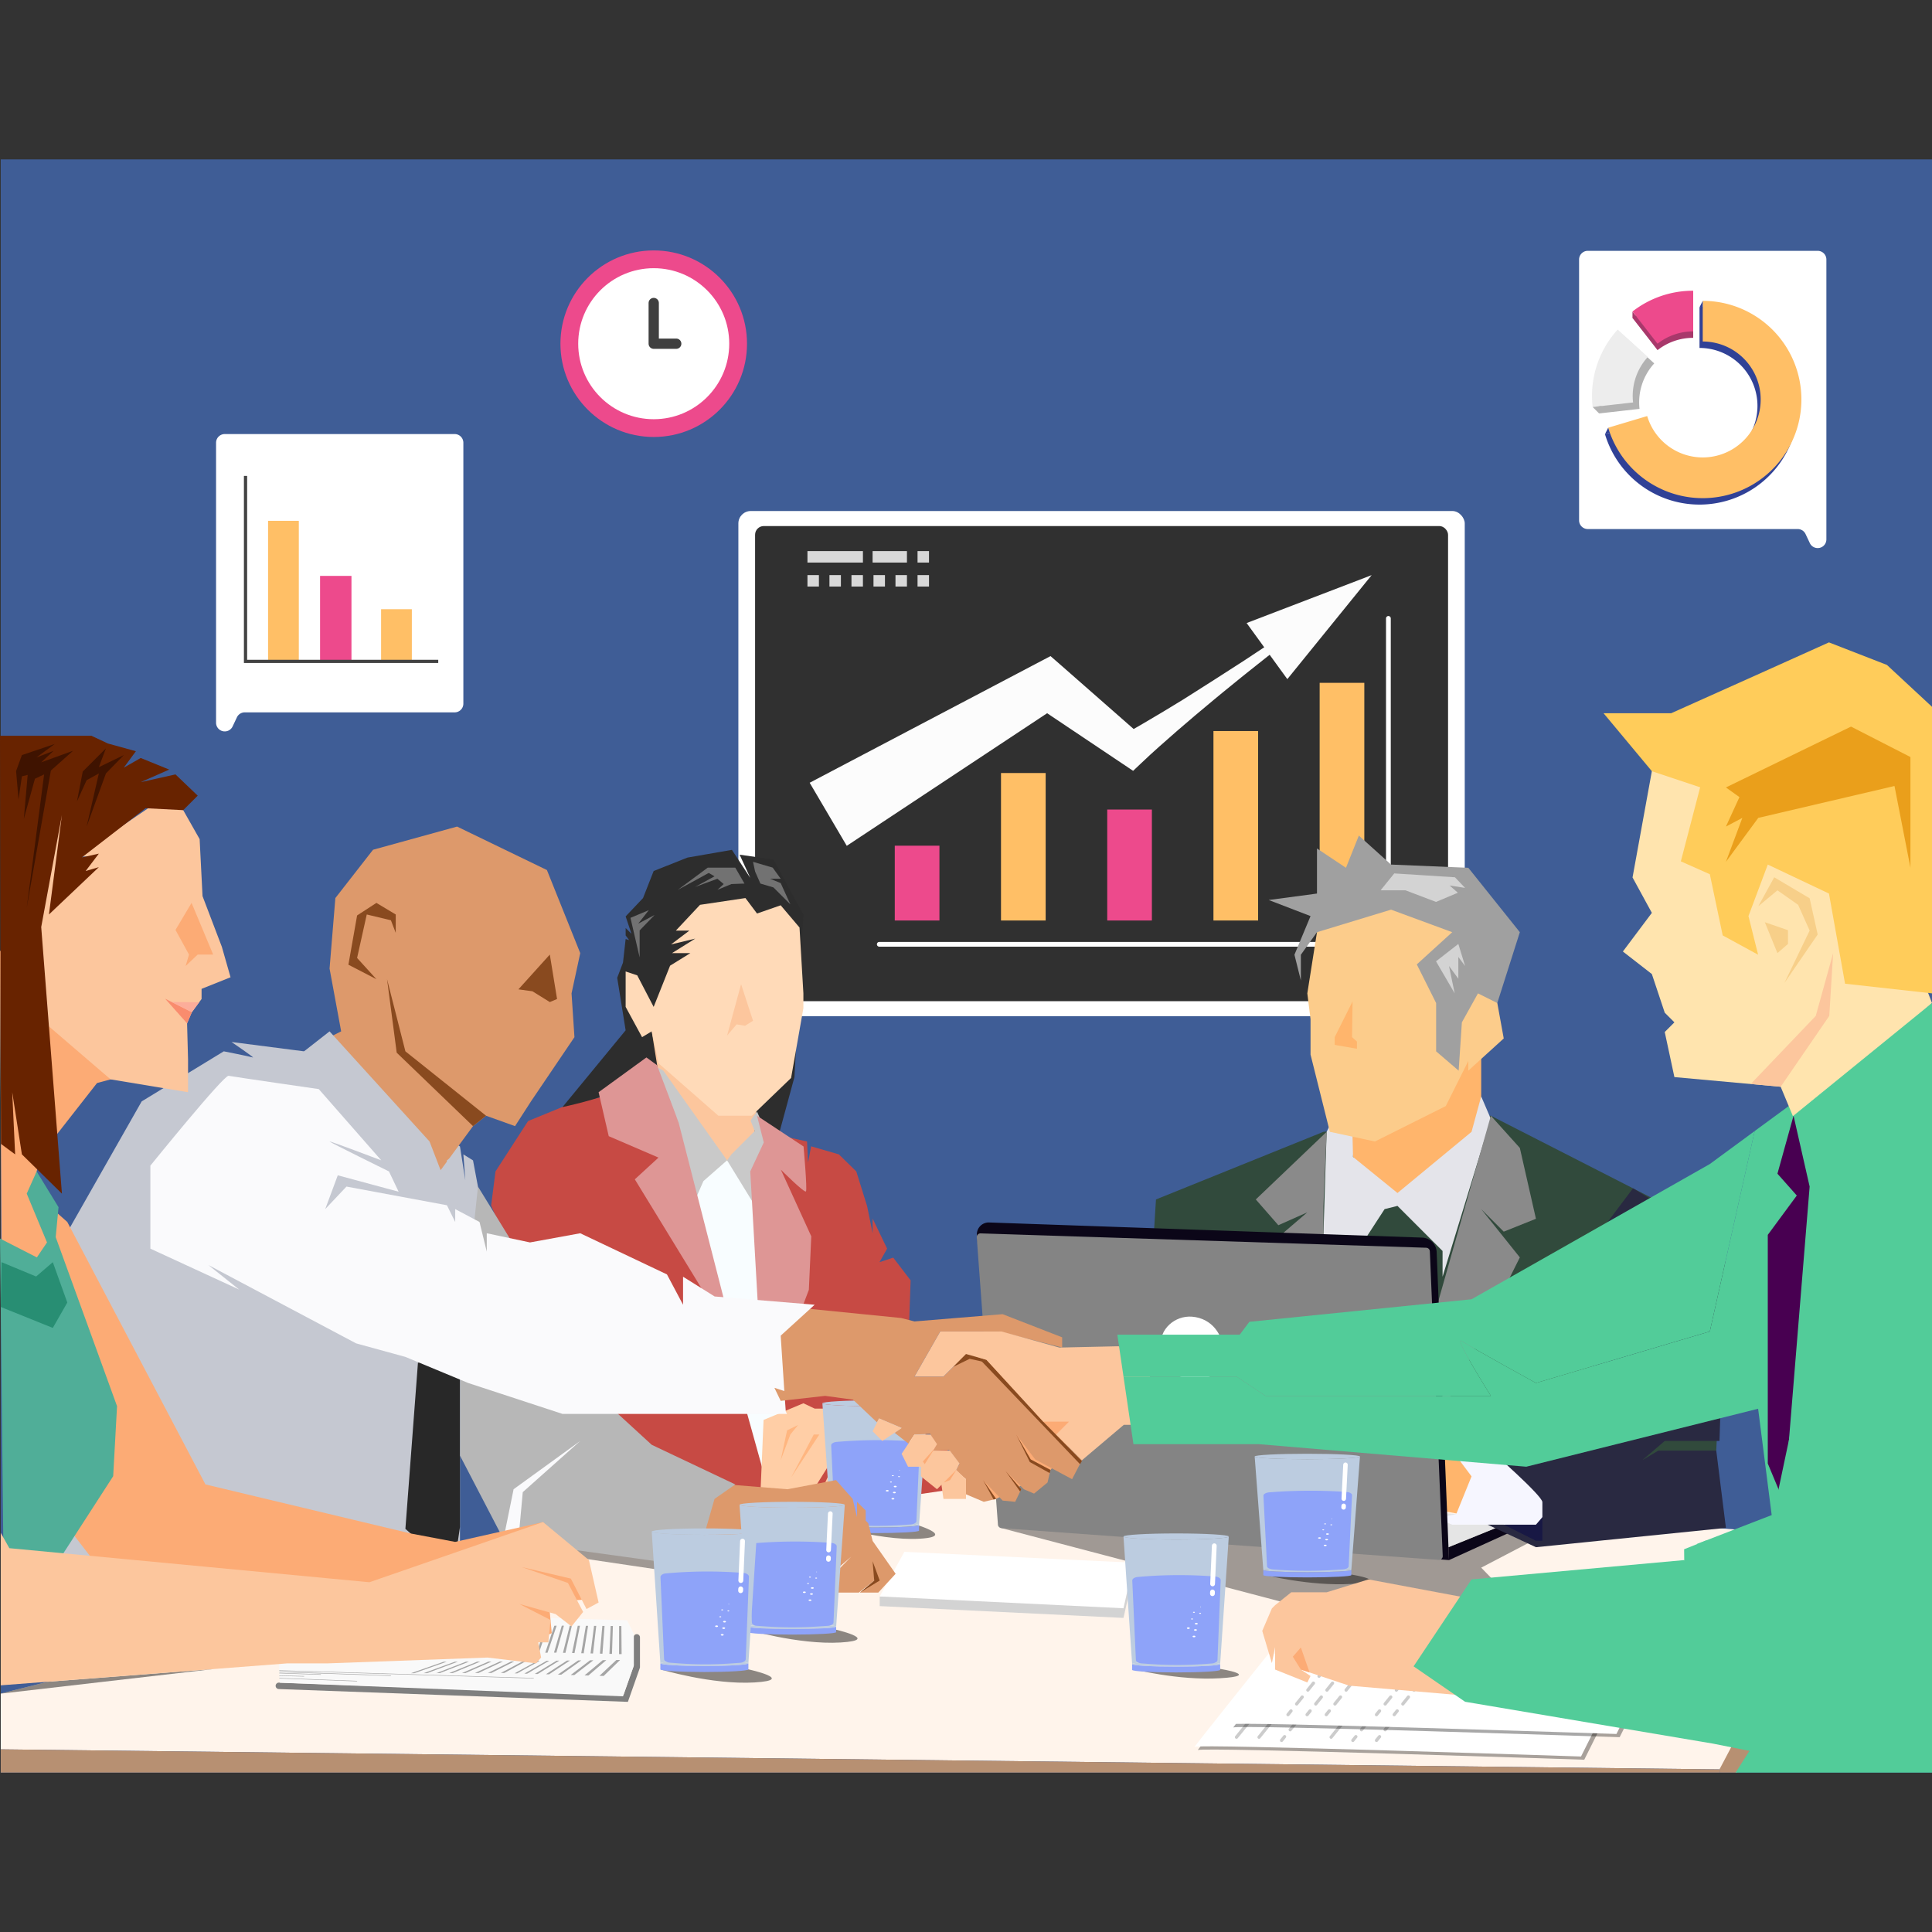 <svg id="SvgjsSvg2927" width="360" height="360" xmlns="http://www.w3.org/2000/svg" version="1.1" xmlns:xlink="http://www.w3.org/1999/xlink" xmlns:svgjs="http://svgjs.com/svgjs"><rect width="100%" height="100%" fill="#333333" stroke="none"/><defs id="SvgjsDefs2928"></defs><g id="SvgjsG2929"><svg xmlns="http://www.w3.org/2000/svg" viewBox="0 0 600 501" width="360" height="360"><defs><clipPath id="a"><rect width="599.77" height="501" x=".23" fill="none"></rect></clipPath></defs><g data-name="Layer 10" fill="#000000" class="color000 svgShape"><g clip-path="url(#a)" fill="#000000" class="color000 svgShape"><rect width="599.77" height="501" x=".23" fill="#3f5d96" class="color3f5d96 svgShape"></rect><polygon fill="#314a3c" points="411 302 359 323 358 339 358 419 377 437 475 437 533 401 536 334.28 463 297 411 302" class="color31314a svgShape"></polygon><polygon fill="#c74a44" points="187.63 291 176.23 293.63 164 298.65 153.88 314.3 152.53 324.88 155.22 331.18 152.53 327.57 148.93 343.36 218.9 437 280 428.38 282.8 348.13 277.4 341.07 273.13 342.48 275.5 338.28 271 328.93 271 333.5 269.3 325.1 265.93 314.3 260.52 309 251.9 306.5 250.96 311.49 250.63 305 187.63 291" class="colorc74a44 svgShape"></polygon><polygon fill="#fafafc" points="183.4 396 156.17 406 155.6 426.72 168.42 432.62 183.4 396" class="colorfafafc svgShape"></polygon><rect width="225.58" height="156.9" x="229.31" y="109.2" fill="#ffffff" rx="3.85" class="colorfff svgShape"></rect><rect width="215.21" height="147.56" x="234.5" y="113.87" fill="#303030" rx="2.7" class="color303030 svgShape"></rect><path fill="#fcfcfc" d="M251.45,193.59l70-36.81,4.8-2.52,3.44,3,24.87,21.83-6.24-.09c4.37-2.39,8.64-4.93,12.9-7.47l6.36-3.87,6.3-4c2.1-1.31,4.17-2.67,6.26-4s4.17-2.67,6.22-4c4.13-2.74,8.27-5.44,12.35-8.25l1.39,1.92c-3.93,3-7.79,6.11-11.67,9.18-1.95,1.53-3.86,3.1-5.78,4.66s-3.85,3.12-5.75,4.71l-5.7,4.77-5.65,4.84c-3.74,3.27-7.48,6.53-11.11,10l-2.54,2.4-3.7-2.48L320.72,169l8.25.5-66,43.68Z" class="colorfcfcfc svgShape"></path><polygon fill="#fcfcfc" points="399.79 161.41 425.98 129.11 387.15 143.99 399.79 161.41" class="colorfcfcfc svgShape"></polygon><rect width="13.87" height="73.81" x="409.83" y="162.56" fill="#ffbf66" class="color4154c9 svgShape"></rect><rect width="13.87" height="58.84" x="376.85" y="177.53" fill="#ffbf66" class="color4154c9 svgShape"></rect><rect width="13.87" height="34.46" x="343.86" y="201.91" fill="#ed4a8c" class="colored4a8c svgShape"></rect><rect width="13.87" height="45.8" x="310.87" y="190.57" fill="#ffbf66" class="color4154c9 svgShape"></rect><rect width="13.87" height="23.23" x="277.88" y="213.14" fill="#ed4a8c" class="colored4a8c svgShape"></rect><polyline fill="none" stroke="#fff" stroke-linecap="round" stroke-miterlimit="10" stroke-width="1.48" points="273.07 243.76 431.18 243.76 431.18 142.55"></polyline><rect width="17.23" height="3.56" x="250.76" y="121.65" fill="#d8d8d8" class="colord8d8d8 svgShape"></rect><rect width="3.56" height="3.56" x="250.76" y="129.11" fill="#d8d8d8" transform="rotate(180 252.54 130.885)" class="colord8d8d8 svgShape"></rect><rect width="3.56" height="3.56" x="257.6" y="129.11" fill="#d8d8d8" transform="rotate(180 259.375 130.885)" class="colord8d8d8 svgShape"></rect><rect width="3.56" height="3.56" x="264.44" y="129.11" fill="#d8d8d8" transform="rotate(180 266.215 130.885)" class="colord8d8d8 svgShape"></rect><rect width="3.56" height="3.56" x="271.27" y="129.11" fill="#d8d8d8" transform="rotate(180 273.05 130.885)" class="colord8d8d8 svgShape"></rect><rect width="3.56" height="3.56" x="278.11" y="129.11" fill="#d8d8d8" transform="rotate(180 279.885 130.885)" class="colord8d8d8 svgShape"></rect><rect width="3.56" height="3.56" x="284.94" y="129.11" fill="#d8d8d8" transform="rotate(180 286.725 130.885)" class="colord8d8d8 svgShape"></rect><rect width="3.56" height="3.56" x="284.94" y="121.65" fill="#d8d8d8" transform="rotate(180 286.725 123.43)" class="colord8d8d8 svgShape"></rect><rect width="10.67" height="3.56" x="270.99" y="121.65" fill="#d8d8d8" class="colord8d8d8 svgShape"></rect><circle cx="203.02" cy="57.24" r="28.97" fill="#ed4a8c" class="colored4a8c svgShape"></circle><circle cx="203.02" cy="57.24" r="23.45" fill="#ffffff" class="colorfff svgShape"></circle><polyline fill="none" stroke="#3f3f3f" stroke-linecap="round" stroke-linejoin="round" stroke-width="3.19" points="203.02 44.6 203.02 57.24 210.01 57.24"></polyline><polygon fill="#b79072" points="534 500 534.65 509 547.33 487.63 539 482.83 534 500" class="colorb79072 svgShape"></polygon><polygon fill="#fff4eb" points="572 428 282 406 -66 493 534 500 572 428" class="colorfff4eb svgShape"></polygon><polygon fill="#b79072" points="-66 493 -66 500 534.65 509 534 500 -66 493" class="colorb79072 svgShape"></polygon><polyline fill="none" stroke="#7f7f7f" stroke-linecap="round" stroke-miterlimit="10" stroke-width="2" points="86.6 474.05 194.3 478 197.75 468.2 197.75 459"></polyline><polygon fill="#f9f9f9" points="86.6 465 86.91 473.09 193.47 477.31 196.85 467.75 196.85 457.96 194.71 453.69 109.44 451.21 86.6 465" class="colorf9f9f9 svgShape"></polygon><polygon fill="#a5a5a5" points="193.05 464.2 192.25 464.19 192.27 455.48 192.97 455.48 193.05 464.2" class="colora5a5a5 svgShape"></polygon><polygon fill="#a5a5a5" points="190.06 464.14 189.26 464.12 189.65 455.46 190.34 455.47 190.06 464.14" class="colora5a5a5 svgShape"></polygon><polygon fill="#a5a5a5" points="187.1 464.07 186.31 464.05 187.06 455.44 187.75 455.45 187.1 464.07" class="colora5a5a5 svgShape"></polygon><polygon fill="#a5a5a5" points="184.17 464 183.4 463.99 184.49 455.43 185.17 455.43 184.17 464" class="colora5a5a5 svgShape"></polygon><polygon fill="#a5a5a5" points="181.28 463.94 180.51 463.92 181.95 455.41 182.63 455.42 181.28 463.94" class="colora5a5a5 svgShape"></polygon><polygon fill="#a5a5a5" points="178.42 463.87 177.66 463.86 179.43 455.4 180.1 455.4 178.42 463.87" class="colora5a5a5 svgShape"></polygon><polygon fill="#a5a5a5" points="175.59 463.81 174.84 463.79 176.94 455.38 177.6 455.39 175.59 463.81" class="colora5a5a5 svgShape"></polygon><polygon fill="#a5a5a5" points="172.79 463.75 172.05 463.73 174.47 455.37 175.13 455.37 172.79 463.75" class="colora5a5a5 svgShape"></polygon><polygon fill="#a5a5a5" points="170.04 463.77 169.33 463.77 172.15 455.39 172.87 455.38 170.04 463.77" class="colora5a5a5 svgShape"></polygon><polygon fill="#a5a5a5" points="167.39 463.78 166.68 463.78 169.44 455.41 170.16 455.41 167.39 463.78" class="colora5a5a5 svgShape"></polygon><polygon fill="#a5a5a5" points="164.75 463.79 164.04 463.79 166.75 455.44 167.47 455.43 164.75 463.79" class="colora5a5a5 svgShape"></polygon><polygon fill="#a5a5a5" points="162.12 463.79 161.42 463.79 164.07 455.46 164.79 455.45 162.12 463.79" class="colora5a5a5 svgShape"></polygon><polygon fill="#a5a5a5" points="159.5 463.8 158.81 463.8 161.41 455.48 162.12 455.48 159.5 463.8" class="colora5a5a5 svgShape"></polygon><polygon fill="#a5a5a5" points="156.89 463.8 156.2 463.8 158.75 455.51 159.46 455.5 156.89 463.8" class="colora5a5a5 svgShape"></polygon><polygon fill="#a5a5a5" points="154.3 463.81 153.61 463.81 156.1 455.53 156.81 455.52 154.3 463.81" class="colora5a5a5 svgShape"></polygon><polygon fill="#a5a5a5" points="151.71 463.81 151.02 463.82 153.46 455.55 154.17 455.55 151.71 463.81" class="colora5a5a5 svgShape"></polygon><polygon fill="#a5a5a5" points="159.81 470.16 160.6 470.19 167.62 466.29 166.87 466.3 159.81 470.16" class="colora5a5a5 svgShape"></polygon><polygon fill="#a5a5a5" points="162.85 470.25 163.69 470.28 170.57 466.26 169.77 466.27 162.85 470.25" class="colora5a5a5 svgShape"></polygon><polygon fill="#a5a5a5" points="166.08 470.35 166.98 470.38 173.69 466.23 172.84 466.24 166.08 470.35" class="colora5a5a5 svgShape"></polygon><polygon fill="#a5a5a5" points="169.54 470.45 170.51 470.48 177 466.19 176.1 466.2 169.54 470.45" class="colora5a5a5 svgShape"></polygon><polygon fill="#a5a5a5" points="173.25 470.56 174.29 470.59 180.52 466.15 179.56 466.16 173.25 470.56" class="colora5a5a5 svgShape"></polygon><polygon fill="#a5a5a5" points="177.24 470.68 178.35 470.71 184.28 466.11 183.25 466.12 177.24 470.68" class="colora5a5a5 svgShape"></polygon><polygon fill="#a5a5a5" points="181.53 470.81 182.73 470.84 188.29 466.07 187.19 466.08 181.53 470.81" class="colora5a5a5 svgShape"></polygon><polygon fill="#a5a5a5" points="186.17 470.94 187.47 470.98 192.58 466.02 191.41 466.03 186.17 470.94" class="colora5a5a5 svgShape"></polygon><polygon fill="#a5a5a5" points="127.61 470.13 128.66 470.13 138.7 466.57 137.78 466.57 127.61 470.13" class="colora5a5a5 svgShape"></polygon><polygon fill="#a5a5a5" points="131.56 470.12 132.62 470.12 142.17 466.55 141.25 466.56 131.56 470.12" class="colora5a5a5 svgShape"></polygon><polygon fill="#a5a5a5" points="135.53 470.11 136.58 470.1 145.66 466.54 144.73 466.54 135.53 470.11" class="colora5a5a5 svgShape"></polygon><polygon fill="#a5a5a5" points="139.5 470.1 140.57 470.09 149.15 466.52 148.22 466.53 139.5 470.1" class="colora5a5a5 svgShape"></polygon><polygon fill="#a5a5a5" points="143.49 470.08 144.56 470.08 152.66 466.51 151.72 466.51 143.49 470.08" class="colora5a5a5 svgShape"></polygon><polygon fill="#a5a5a5" points="147.5 470.07 148.57 470.07 156.17 466.49 155.23 466.5 147.5 470.07" class="colora5a5a5 svgShape"></polygon><polygon fill="#a5a5a5" points="151.51 470.06 152.59 470.06 159.69 466.48 158.75 466.48 151.51 470.06" class="colora5a5a5 svgShape"></polygon><polygon fill="#a5a5a5" points="155.55 470.05 156.62 470.05 163.23 466.46 162.28 466.47 155.55 470.05" class="colora5a5a5 svgShape"></polygon><line x1="86.73" x2="165.76" y1="469.3" y2="471.69" fill="none" stroke="#a5a5a5" stroke-miterlimit="10" stroke-width=".15" class="colorStrokea5a5a5 svgStroke"></line><line x1="86.78" x2="121.4" y1="469.72" y2="470.89" fill="none" stroke="#a5a5a5" stroke-miterlimit="10" stroke-width=".16" class="colorStrokea5a5a5 svgStroke"></line><line x1="86.73" x2="99.65" y1="470.1" y2="470.54" fill="none" stroke="#a5a5a5" stroke-miterlimit="10" stroke-width=".15" class="colorStrokea5a5a5 svgStroke"></line><line x1="86.73" x2="94.47" y1="470.89" y2="471.09" fill="none" stroke="#a5a5a5" stroke-miterlimit="10" stroke-width=".15" class="colorStrokea5a5a5 svgStroke"></line><line x1="86.73" x2="110.9" y1="471.69" y2="472.59" fill="none" stroke="#a5a5a5" stroke-miterlimit="10" stroke-width=".15" class="colorStrokea5a5a5 svgStroke"></line><polygon fill="#d3d3d3" points="273.2 446.29 273.2 449.29 348.91 452.96 352.08 438.82 273.2 446.29" class="colord3d3d3 svgShape"></polygon><polygon fill="#ffffff" points="280.86 432.43 273.2 446.29 348.91 449.96 352.08 435.82 280.86 432.43" class="colorfff svgShape"></polygon><polygon fill="#0c0c0c" points="14.93 472.77 0 476.5 66.39 468.83 14.93 472.77" opacity=".47" class="color0c0c0c svgShape"></polygon><polyline fill="#0c0c0c" points="235.58 436.54 211.21 438.96 158.12 431.09 172.41 425.9 235.58 436.54" opacity=".39" class="color0c0c0c svgShape"></polyline><path fill="#0c0c0c" d="M205.08 468.93s16.14 4.86 29.24 4.07-1.9-4.07-1.9-4.07M231.3 456.38s16.64 5 29.75 4.21-2.41-4.21-2.41-4.21M253.57 422.92s19 6.22 32.07 5.44-4.73-5.44-4.73-5.44M351.59 468.79s14.23 3.69 27.34 2.9 0-2.9 0-2.9M392.37 439.49s14.24 3.69 27.34 2.91 0-2.91 0-2.91" opacity=".47" class="color0c0c0c svgShape"></path><polyline fill="#0c0c0c" points="311.01 425.07 422.35 454.37 481 459 460 437.35 485.3 424.13 381.61 420.44 309.93 423.99" opacity=".39" class="color0c0c0c svgShape"></polyline><path d="M395,465s-24,30-23,29,120,3,120,3l13-26Z" opacity=".34" fill="#000000" class="color000 svgShape"></path><path fill="#ffffff" d="M394,464s-24,30-23,29,120,3,120,3l13-26Z" class="colorfff svgShape"></path><line x1="384" x2="392.17" y1="490" y2="479.89" fill="none" stroke="#cccccc" stroke-linecap="round" stroke-linejoin="round" class="colorStrokeccc svgStroke"></line><line x1="396.83" x2="405" y1="474.11" y2="464" fill="none" stroke="#cccccc" stroke-linecap="round" stroke-linejoin="round" class="colorStrokeccc svgStroke"></line><line x1="391" x2="398.85" y1="490" y2="480.28" fill="none" stroke="#cccccc" stroke-linecap="round" stroke-linejoin="round" class="colorStrokeccc svgStroke"></line><line x1="399.9" x2="403.6" y1="478.99" y2="474.39" fill="none" stroke="#cccccc" stroke-dasharray="1.72 1.66 1.66 1.72" stroke-linecap="round" stroke-linejoin="round" class="colorStrokeccc svgStroke"></line><line x1="404.15" x2="412" y1="473.72" y2="464" fill="none" stroke="#cccccc" stroke-linecap="round" stroke-linejoin="round" class="colorStrokeccc svgStroke"></line><line x1="413.39" x2="421.24" y1="490" y2="480.28" fill="none" stroke="#cccccc" stroke-linecap="round" stroke-linejoin="round" class="colorStrokeccc svgStroke"></line><line x1="422.28" x2="425.99" y1="478.99" y2="474.39" fill="none" stroke="#cccccc" stroke-dasharray="1.72 1.66 1.66 1.72" stroke-linecap="round" stroke-linejoin="round" class="colorStrokeccc svgStroke"></line><line x1="426.53" x2="434.39" y1="473.72" y2="464" fill="none" stroke="#cccccc" stroke-linecap="round" stroke-linejoin="round" class="colorStrokeccc svgStroke"></line><line x1="398" x2="398.94" y1="491" y2="489.83" fill="none" stroke="#cccccc" stroke-linecap="round" stroke-linejoin="round" class="colorStrokeccc svgStroke"></line><line x1="400.68" x2="417.19" y1="487.68" y2="467.24" fill="none" stroke="#cccccc" stroke-dasharray="2.77 2.77" stroke-linecap="round" stroke-linejoin="round" class="colorStrokeccc svgStroke"></line><line x1="418.06" x2="419" y1="466.17" y2="465" fill="none" stroke="#cccccc" stroke-linecap="round" stroke-linejoin="round" class="colorStrokeccc svgStroke"></line><line x1="420.14" x2="421.08" y1="491" y2="489.83" fill="none" stroke="#cccccc" stroke-linecap="round" stroke-linejoin="round" class="colorStrokeccc svgStroke"></line><line x1="422.82" x2="439.33" y1="487.68" y2="467.24" fill="none" stroke="#cccccc" stroke-dasharray="2.77 2.77" stroke-linecap="round" stroke-linejoin="round" class="colorStrokeccc svgStroke"></line><line x1="440.2" x2="441.14" y1="466.17" y2="465" fill="none" stroke="#cccccc" stroke-linecap="round" stroke-linejoin="round" class="colorStrokeccc svgStroke"></line><line x1="427.48" x2="428.43" y1="491" y2="489.83" fill="none" stroke="#cccccc" stroke-linecap="round" stroke-linejoin="round" class="colorStrokeccc svgStroke"></line><line x1="430.17" x2="446.67" y1="487.68" y2="467.24" fill="none" stroke="#cccccc" stroke-dasharray="2.77 2.77" stroke-linecap="round" stroke-linejoin="round" class="colorStrokeccc svgStroke"></line><line x1="447.54" x2="448.48" y1="466.17" y2="465" fill="none" stroke="#cccccc" stroke-linecap="round" stroke-linejoin="round" class="colorStrokeccc svgStroke"></line><path d="M406,458s-24,30-23,29,120,3,120,3l13-26Z" opacity=".34" fill="#000000" class="color000 svgShape"></path><path fill="#ffffff" d="M405,457s-24,30-23,29,120,3,120,3l13-26Z" class="colorfff svgShape"></path><line x1="400" x2="400.94" y1="483" y2="481.83" fill="none" stroke="#cccccc" stroke-linecap="round" stroke-linejoin="round" class="colorStrokeccc svgStroke"></line><line x1="402.68" x2="419.19" y1="479.68" y2="459.24" fill="none" stroke="#cccccc" stroke-dasharray="2.77 2.77" stroke-linecap="round" stroke-linejoin="round" class="colorStrokeccc svgStroke"></line><line x1="420.06" x2="421" y1="458.17" y2="457" fill="none" stroke="#cccccc" stroke-linecap="round" stroke-linejoin="round" class="colorStrokeccc svgStroke"></line><line x1="405.93" x2="406.87" y1="483" y2="481.83" fill="none" stroke="#cccccc" stroke-linecap="round" stroke-linejoin="round" class="colorStrokeccc svgStroke"></line><line x1="408.61" x2="425.12" y1="479.68" y2="459.24" fill="none" stroke="#cccccc" stroke-dasharray="2.77 2.77" stroke-linecap="round" stroke-linejoin="round" class="colorStrokeccc svgStroke"></line><line x1="425.99" x2="426.93" y1="458.17" y2="457" fill="none" stroke="#cccccc" stroke-linecap="round" stroke-linejoin="round" class="colorStrokeccc svgStroke"></line><line x1="411.89" x2="412.83" y1="483" y2="481.83" fill="none" stroke="#cccccc" stroke-linecap="round" stroke-linejoin="round" class="colorStrokeccc svgStroke"></line><line x1="414.57" x2="431.07" y1="479.68" y2="459.24" fill="none" stroke="#cccccc" stroke-dasharray="2.77 2.77" stroke-linecap="round" stroke-linejoin="round" class="colorStrokeccc svgStroke"></line><line x1="431.94" x2="432.89" y1="458.17" y2="457" fill="none" stroke="#cccccc" stroke-linecap="round" stroke-linejoin="round" class="colorStrokeccc svgStroke"></line><line x1="427.48" x2="428.43" y1="483" y2="481.83" fill="none" stroke="#cccccc" stroke-linecap="round" stroke-linejoin="round" class="colorStrokeccc svgStroke"></line><line x1="430.17" x2="446.67" y1="479.68" y2="459.24" fill="none" stroke="#cccccc" stroke-dasharray="2.77 2.77" stroke-linecap="round" stroke-linejoin="round" class="colorStrokeccc svgStroke"></line><line x1="447.54" x2="448.48" y1="458.17" y2="457" fill="none" stroke="#cccccc" stroke-linecap="round" stroke-linejoin="round" class="colorStrokeccc svgStroke"></line><line x1="432.98" x2="433.92" y1="483" y2="481.83" fill="none" stroke="#cccccc" stroke-linecap="round" stroke-linejoin="round" class="colorStrokeccc svgStroke"></line><line x1="435.66" x2="452.16" y1="479.68" y2="459.24" fill="none" stroke="#cccccc" stroke-dasharray="2.77 2.77" stroke-linecap="round" stroke-linejoin="round" class="colorStrokeccc svgStroke"></line><line x1="453.03" x2="453.98" y1="458.17" y2="457" fill="none" stroke="#cccccc" stroke-linecap="round" stroke-linejoin="round" class="colorStrokeccc svgStroke"></line><polygon fill="#ffb56c" points="452.16 402.55 441 403 439 418 455.82 421.18 463 408 452.16 402.55" class="colorffb56c svgShape"></polygon><polygon fill="#0b0618" points="449.84 431 450 435 472 425 472 422 449.84 431" class="color0b0618 svgShape"></polygon><polygon fill="#181844" points="479 417 474.86 423.71 465 424 478 430 481 430 481 417 479 417" class="color181844 svgShape"></polygon><polygon fill="#e5e5e5" points="449.84 431 472 422 333 413 309.78 422 449.84 431" class="colore5e5e5 svgShape"></polygon><polygon fill="#f6f6ff" points="451 401 457 409 452.25 420.72 446 422 451 424 477 424 483 417 467 403 451 401" class="colorf6f6ff svgShape"></polygon><polygon fill="#ffb56c" points="417 300 421 312 433 323 460 300 460 277 417 300" class="colorffb56c svgShape"></polygon><polygon fill="#e4e4ea" points="413 300 412 302 411 334 417 346 430 326 434 325 448 339 448 347 463 298 460 291 457 302 434 321 420.2 309.8 420 302 413 300" class="colore4e4ea svgShape"></polygon><polygon fill="#fccc8b" points="409 240 406 259 407 267 407 278 413 302 427 305 449 294 456 280 456 283 467 273 465 262 458 249 452 236 424 227 409 240" class="colorfccc8b svgShape"></polygon><polygon fill="#a0a0a0" points="409 240 432 233 451 240 440 250 446 262 446 277 453 283 454 268 459 259 465 262 472 240 456 220 432 219 422 210 418 220 409 214 409 228 394 230 407 235 402 247 404 255 404 247 409 240" class="colora0a0a0 svgShape"></polygon><polygon fill="#8a8a8a" points="412 302 390 323 397 331 406 327 399 333 388 343 411 406 411 325.1 412 302" class="color8a8a8a svgShape"></polygon><polygon fill="#8a8a8a" points="463 297 472 307 477 329 467 333 460 326 472 341 450 385 443 407 446 357 463 297" class="color8a8a8a svgShape"></polygon><path fill="#0b0618" d="M303.39,334.17,311.75,424,450,435l-3.83-95.67a4.66,4.66,0,0,0-4.5-4.48l-134.48-4.7A3.68,3.68,0,0,0,303.39,334.17Z" class="color0b0618 svgShape"></path><path fill="#848484" d="M304.56,333.54,442.91,338a1.16,1.16,0,0,1,1.14,1.12l4,94.6a1.17,1.17,0,0,1-1.25,1.22L311,425.07a1.16,1.16,0,0,1-1.08-1.08l-6.58-89.19A1.17,1.17,0,0,1,304.56,333.54Z" class="color848484 svgShape"></path><path fill="#292941" d="M463,401s16,14,16,16v12h-2l-10-5h-5l15,7,59-6-3-24H515l-5,3,7-6h17l2-61-28.86-17.46L494,337l1,57Z" class="color292941 svgShape"></path><path fill="#ffffff" d="M380,370.77c0,5.4-4.4,8.7-9.75,8.18s-9.18-3.85-9.77-10.35c-.47-5.31,4.39-9.63,9.77-9.19C376.34,359.92,380,365,380,370.77Z" class="colorfff svgShape"></path><path fill="#2d2d2d" d="M240.2,309l6.52-24,2.78-50.47-9.3-17.1-10.5-1.5,3.3,7.2-5.7-8.7-13.8,2.4L203,221l-3.3,8.4-5.4,5.7,1.8,5.4-1.8-1.8V241l1.09,1.46-1.09-.34-.82,7.32-1.8,4.72,2.62,16.31-19.62,23.85s12.95-2.81,15.2-4.72,11.25-9.67,11.25-9.67Z" class="color2d2d2d svgShape"></path><polygon fill="#fcc69d" points="202.4 270.8 204.8 285.8 225.2 314.3 233.6 311.9 235.1 292.4 202.4 270.8" class="colorfcc69d svgShape"></polygon><polygon fill="#f8fdff" points="225.8 310.85 212.09 317.9 236.9 407 245.45 408.8 239.15 320.38 225.8 310.85" class="colorf8fdff svgShape"></polygon><polygon fill="#c9c9c9" points="203.3 281.5 206 283 225.8 310.85 218.45 317.3 212.9 330 203.3 281.5" class="colorc9c9c9 svgShape"></polygon><polygon fill="#ffdab8" points="235.1 234.2 242.45 231.65 248.3 238.55 249.5 259 249.5 263.6 245.68 285.27 233.5 297 223.1 297 204.5 280.7 202.4 270.8 199.4 272.6 194.3 263.2 194.3 252.2 197.9 253.4 203 263.2 208.1 250.4 214.4 246.5 208.7 246.5 215.9 242 208.4 243.8 214.1 239.5 209.9 239.5 217.4 231.5 231.5 229.4 235.1 234.2" class="colorffdab8 svgShape"></polygon><path fill="#de9695" d="M200.75,278.9,185.9,289.7l3.15,13.65L204.5,310l-7.35,6.75,31.2,51S211,300.05,210.8,299.3s-6.75-18-6.75-18Z" class="colorde9695 svgShape"></path><path fill="#c9c9c9" d="M227.15,309l-1.35,1.85L235.1,326l4.05-21.15-4.05-9.12s-2.1,2.57-1.95,2.92,1.23,3.11,1.23,3.11Z" class="colorc9c9c9 svgShape"></path><path fill="#de9695" d="M237.2,305.3l-4.2,9L237.2,388l14-36.94.75-16.61-9.45-20.7s7.35,7.35,7.8,6.75-.75-13.95-.75-13.95L235.1,297Z" class="colorde9695 svgShape"></path><polygon fill="#c74a44" points="269.3 394.5 263.68 396 280.86 403.72 275.5 416 296 413 293.82 398 273.35 391.48 269.3 394.5" class="colorc74a44 svgShape"></polygon><polygon fill="#ffcea6" points="274.02 416 263.68 416 266.6 407 262.1 416 254 416 262.1 398 250.85 416 236.22 413 237.13 391.48 249.5 386.3 253 387.95 258.27 387.95 260.75 391 262.55 389.68 273.02 400.2 280.86 403.72 275.5 416 274.02 416" class="colorffcea6 svgShape"></polygon><ellipse cx="271.75" cy="386.3" fill="#bccce0" rx="16.35" ry=".92" class="colorbccce0 svgShape"></ellipse><path fill="#bccce0" d="M285.42,424.13c0,.42-6.12.76-13.67.76s-13.67-.34-13.67-.76,6.12-.77,13.67-.77S285.42,423.7,285.42,424.13Z" class="colorbccce0 svgShape"></path><path fill="#8ea3f9" d="M285.42,424.13v1.72c0,.43-6.12.77-13.67.77s-13.67-.34-13.67-.77v-1.72c0,.42,6.12.76,13.67.76S285.42,424.55,285.42,424.13Z" class="color8ea3f9 svgShape"></path><path fill="#bccce0" d="M288.1,386.3l-2.68,37.83c0-.43-6.12-.77-13.67-.77s-13.67.34-13.67.77L255.4,386.3c0,.51,7.32.91,16.35.91S288.1,386.81,288.1,386.3Z" class="colorbccce0 svgShape"></path><path fill="#8ea3f9" d="M258.13,399.39l1.12,23.51c0,.53.77,1,1.76,1l2.15.15a124.83,124.83,0,0,0,17.19.05l2.46-.17c1-.06,1.76-.5,1.78-1l1.05-23.69c0-.53-.71-1-1.73-1.08a151.44,151.44,0,0,0-24.1.14C258.81,398.4,258.1,398.86,258.13,399.39Z" class="color8ea3f9 svgShape"></path><line x1="283.6" x2="283.07" y1="389.05" y2="400.36" fill="none" stroke="#ffffff" stroke-linecap="round" stroke-miterlimit="10" stroke-width="1.45" class="colorStrokefff svgStroke"></line><line x1="283.04" x2="283.02" y1="402.75" y2="403.26" fill="none" stroke="#ffffff" stroke-linecap="round" stroke-miterlimit="10" stroke-width="1.45" class="colorStrokefff svgStroke"></line><ellipse cx="277.3" cy="415.95" fill="#ffffff" rx=".45" ry=".24" class="colorfff svgShape"></ellipse><ellipse cx="277.75" cy="414.02" fill="#ffffff" rx=".45" ry=".24" class="colorfff svgShape"></ellipse><ellipse cx="275.54" cy="413.47" fill="#ffffff" rx=".45" ry=".24" class="colorfff svgShape"></ellipse><ellipse cx="278.02" cy="412.16" fill="#ffffff" rx=".45" ry=".24" class="colorfff svgShape"></ellipse><ellipse cx="276.69" cy="410.76" fill="#ffffff" rx=".29" ry=".15" class="colorfff svgShape"></ellipse><ellipse cx="279.2" cy="409.08" fill="#ffffff" rx=".29" ry=".15" class="colorfff svgShape"></ellipse><ellipse cx="277.28" cy="408.78" fill="#ffffff" rx=".29" ry=".15" class="colorfff svgShape"></ellipse><ellipse cx="279.34" cy="407.15" fill="#ffffff" rx=".14" ry=".07" class="colorfff svgShape"></ellipse><polygon fill="#ffb680" points="247.85 393.05 244.44 394.7 242.45 404 245.45 396 247.85 393.05" class="colorffb680 svgShape"></polygon><polygon fill="#ffb680" points="252.72 396 245.68 409.36 254.45 396 252.72 396" class="colorffb680 svgShape"></polygon><polygon fill="#fcab75" points="299 387.95 337.7 388.7 328.7 404 326.23 407 309.34 416 299 409 299 387.95" class="colorfcab75 svgShape"></polygon><polygon fill="#c15c17" points="254.6 417.8 247.85 429.95 253 435.35 261.05 429.35 254.6 417.8" class="colorc15c17 svgShape"></polygon><polygon fill="#dd996b" points="225.8 411.5 244.55 413 259.63 410.15 264.8 416 266.15 421.63 266.15 416.9 268.85 419.6 268.85 422.75 269.64 423.54 271 429.05 278.15 439.25 272.75 445.1 267.05 445.1 271.85 441.5 271.7 438.95 271.49 441.37 266.71 445.1 256.08 445.1 254.9 443.51 264.35 433.94 254.22 442.66 250.4 440.3 250.63 431.52 253 431.3 254.11 432.65 257.94 425.11 255.57 425.9 255.46 419.6 254.11 431.07 251.97 430.51 251.97 439.96 243.31 439.18 235.78 442.44 223.29 437 212.81 436.58 217.1 411.5 225.8 411.5" class="colordd996b svgShape"></polygon><ellipse cx="246.01" cy="417.82" fill="#bccce0" rx="16.35" ry=".92" class="colorbccce0 svgShape"></ellipse><path fill="#bccce0" d="M259.68,455.65c0,.42-6.12.76-13.67.76s-13.67-.34-13.67-.76,6.12-.77,13.67-.77S259.68,455.22,259.68,455.65Z" class="colorbccce0 svgShape"></path><path fill="#8ea3f9" d="M259.68,455.65v1.72c0,.43-6.12.77-13.67.77s-13.67-.34-13.67-.77v-1.72c0,.42,6.12.76,13.67.76S259.68,456.07,259.68,455.65Z" class="color8ea3f9 svgShape"></path><path fill="#bccce0" d="M262.36,417.82l-2.68,37.83c0-.43-6.12-.77-13.67-.77s-13.67.34-13.67.77l-2.68-37.83c0,.5,7.32.91,16.35.91S262.36,418.32,262.36,417.82Z" class="colorbccce0 svgShape"></path><path fill="#8ea3f9" d="M232.39,430.9l1.12,23.52c0,.53.77,1,1.76,1l2.15.16a124.83,124.83,0,0,0,17.19,0l2.46-.16c1-.07,1.76-.5,1.78-1l1-23.69c0-.54-.71-1-1.73-1.08a151.57,151.57,0,0,0-24.11.14C233.07,429.92,232.36,430.38,232.39,430.9Z" class="color8ea3f9 svgShape"></path><line x1="257.86" x2="257.33" y1="420.57" y2="431.87" fill="none" stroke="#ffffff" stroke-linecap="round" stroke-miterlimit="10" stroke-width="1.45" class="colorStrokefff svgStroke"></line><line x1="257.3" x2="257.28" y1="434.27" y2="434.78" fill="none" stroke="#ffffff" stroke-linecap="round" stroke-miterlimit="10" stroke-width="1.45" class="colorStrokefff svgStroke"></line><ellipse cx="251.56" cy="447.46" fill="#ffffff" rx=".45" ry=".24" class="colorfff svgShape"></ellipse><ellipse cx="252.01" cy="445.54" fill="#ffffff" rx=".45" ry=".24" class="colorfff svgShape"></ellipse><ellipse cx="249.8" cy="444.99" fill="#ffffff" rx=".45" ry=".24" class="colorfff svgShape"></ellipse><ellipse cx="252.27" cy="443.67" fill="#ffffff" rx=".45" ry=".24" class="colorfff svgShape"></ellipse><ellipse cx="250.95" cy="442.28" fill="#ffffff" rx=".29" ry=".15" class="colorfff svgShape"></ellipse><ellipse cx="253.46" cy="440.59" fill="#ffffff" rx=".29" ry=".15" class="colorfff svgShape"></ellipse><ellipse cx="251.54" cy="440.29" fill="#ffffff" rx=".29" ry=".15" class="colorfff svgShape"></ellipse><ellipse cx="253.6" cy="438.67" fill="#ffffff" rx=".14" ry=".07" class="colorfff svgShape"></ellipse><ellipse cx="365.26" cy="427.68" fill="#bccce0" rx="16.35" ry=".96" class="colorbccce0 svgShape"></ellipse><path fill="#bccce0" d="M378.93,467.29c0,.44-6.12.8-13.67.8s-13.67-.36-13.67-.8,6.12-.81,13.67-.81S378.93,466.84,378.93,467.29Z" class="colorbccce0 svgShape"></path><path fill="#8ea3f9" d="M378.93,467.29v1.8c0,.45-6.12.8-13.67.8s-13.67-.35-13.67-.8v-1.8c0,.44,6.12.8,13.67.8S378.93,467.73,378.93,467.29Z" class="color8ea3f9 svgShape"></path><path fill="#bccce0" d="M381.61,427.68l-2.68,39.61c0-.45-6.12-.81-13.67-.81s-13.67.36-13.67.81l-2.68-39.61c0,.53,7.32.95,16.35.95S381.61,428.21,381.61,427.68Z" class="colorbccce0 svgShape"></path><path fill="#8ea3f9" d="M351.64,441.38,352.76,466c0,.54.77,1,1.76,1.08l2.15.16a120.27,120.27,0,0,0,17.19.05l2.46-.18c1-.07,1.76-.53,1.78-1.08l1-24.8c0-.56-.72-1.05-1.73-1.13a143.74,143.74,0,0,0-24.11.15C352.32,440.34,351.61,440.83,351.64,441.38Z" class="color8ea3f9 svgShape"></path><line x1="377.11" x2="376.58" y1="430.55" y2="442.4" fill="none" stroke="#ffffff" stroke-linecap="round" stroke-miterlimit="10" stroke-width="1.48" class="colorStrokefff svgStroke"></line><line x1="376.55" x2="376.53" y1="444.9" y2="445.44" fill="none" stroke="#ffffff" stroke-linecap="round" stroke-miterlimit="10" stroke-width="1.48" class="colorStrokefff svgStroke"></line><ellipse cx="370.81" cy="458.72" fill="#ffffff" rx=".45" ry=".25" class="colorfff svgShape"></ellipse><ellipse cx="371.26" cy="456.7" fill="#ffffff" rx=".45" ry=".25" class="colorfff svgShape"></ellipse><ellipse cx="369.05" cy="456.13" fill="#ffffff" rx=".45" ry=".25" class="colorfff svgShape"></ellipse><ellipse cx="371.52" cy="454.75" fill="#ffffff" rx=".45" ry=".25" class="colorfff svgShape"></ellipse><ellipse cx="370.2" cy="453.29" fill="#ffffff" rx=".29" ry=".16" class="colorfff svgShape"></ellipse><ellipse cx="372.71" cy="451.53" fill="#ffffff" rx=".29" ry=".16" class="colorfff svgShape"></ellipse><ellipse cx="370.79" cy="451.21" fill="#ffffff" rx=".29" ry=".16" class="colorfff svgShape"></ellipse><ellipse cx="372.85" cy="449.51" fill="#ffffff" rx=".14" ry=".08" class="colorfff svgShape"></ellipse><ellipse cx="406" cy="402.83" fill="#bccce0" rx="16.35" ry=".85" class="colorbccce0 svgShape"></ellipse><path fill="#bccce0" d="M419.67,438.06c0,.39-6.12.71-13.67.71s-13.67-.32-13.67-.71,6.12-.71,13.67-.71S419.67,437.66,419.67,438.06Z" class="colorbccce0 svgShape"></path><path fill="#8ea3f9" d="M419.67,438.06v1.61c0,.39-6.12.71-13.67.71s-13.67-.32-13.67-.71v-1.61c0,.39,6.12.71,13.67.71S419.67,438.45,419.67,438.06Z" class="color8ea3f9 svgShape"></path><path fill="#bccce0" d="M422.35,402.83l-2.68,35.23c0-.4-6.12-.71-13.67-.71s-13.67.31-13.67.71l-2.68-35.23c0,.47,7.32.85,16.35.85S422.35,403.3,422.35,402.83Z" class="colorbccce0 svgShape"></path><path fill="#8ea3f9" d="M392.37,415l1.12,21.9c0,.49.78.89,1.77,1l2.15.15a135.06,135.06,0,0,0,17.19,0l2.46-.15c1-.07,1.76-.48,1.78-1l1.05-22.06c0-.5-.72-.93-1.73-1a163,163,0,0,0-24.11.13C393.06,414.1,392.35,414.53,392.37,415Z" class="color8ea3f9 svgShape"></path><line x1="417.85" x2="417.32" y1="405.39" y2="415.92" fill="none" stroke="#ffffff" stroke-linecap="round" stroke-miterlimit="10" stroke-width="1.4" class="colorStrokefff svgStroke"></line><line x1="417.29" x2="417.26" y1="418.15" y2="418.63" fill="none" stroke="#ffffff" stroke-linecap="round" stroke-miterlimit="10" stroke-width="1.4" class="colorStrokefff svgStroke"></line><ellipse cx="411.55" cy="430.44" fill="#ffffff" rx=".45" ry=".22" class="colorfff svgShape"></ellipse><ellipse cx="412" cy="428.65" fill="#ffffff" rx=".45" ry=".22" class="colorfff svgShape"></ellipse><ellipse cx="409.79" cy="428.14" fill="#ffffff" rx=".45" ry=".22" class="colorfff svgShape"></ellipse><ellipse cx="412.26" cy="426.91" fill="#ffffff" rx=".45" ry=".22" class="colorfff svgShape"></ellipse><ellipse cx="410.94" cy="425.61" fill="#ffffff" rx=".29" ry=".14" class="colorfff svgShape"></ellipse><ellipse cx="413.45" cy="424.04" fill="#ffffff" rx=".29" ry=".14" class="colorfff svgShape"></ellipse><ellipse cx="411.53" cy="423.76" fill="#ffffff" rx=".29" ry=".14" class="colorfff svgShape"></ellipse><ellipse cx="413.59" cy="422.25" fill="#ffffff" rx=".14" ry=".07" class="colorfff svgShape"></ellipse><polygon fill="#dd996b" points="245.45 356.38 279.84 359.82 284 360.88 311.38 358.63 329.86 365.82 329.86 368.98 310.31 364 292 364 284 378 293 378 300 371 306.65 372.69 323.98 392.04 336 404 332.94 409.87 321.5 403.74 315.6 396 320.09 403.74 326.23 407 325.32 410.9 321.13 414.35 317.98 413 312.27 407.3 317.15 413 315.27 416.9 311.38 416.52 305.3 410.15 309.34 416 305.52 416.9 300 414.57 299.9 409.77 296.87 407.13 297.95 405.13 294.8 400.85 289.86 401 290.82 399.13 288.88 395.82 284 396 282.12 398.82 277.85 395.47 280 393.95 273.01 391.02 272.34 392.21 264.91 385.18 256.25 384 235.78 386.3 245.45 356.38" class="colordd996b svgShape"></polygon><path fill="#c5c8d1" d="M94.43,277,71.9,274.1s7.5,5.1,6.6,4.8-9-1.9-9-1.9L44,292.55l-24.9,43.8L6.8,453l40.5,12,103.15-26.11-7.6-9.09V378.5l8.32-45-4.27-22.63-3-1.87.6,8-1.65-10.46Z" class="colorc5c8d1 svgShape"></path><polygon fill="#dd996b" points="105.95 270.8 102.35 251.3 104.15 229.4 115.85 214.4 141.95 207.2 169.85 220.7 180.2 246.5 177.5 259 178.4 272.6 164.9 292.55 159.95 300.23 150.95 297 146.9 300.23 136.55 314.3 102.35 272.6 105.95 270.8" class="colordd996b svgShape"></polygon><polygon fill="#c5c8d1" points="92 278.9 102.35 270.8 133.4 305 138.8 319 132.95 336.35 92 278.9" class="colorc5c8d1 svgShape"></polygon><polygon fill="#c5c8d1" points="138.8 310.85 138.8 319 142.85 336.35 141.28 309 138.8 310.85" class="colorc5c8d1 svgShape"></polygon><polygon fill="#282828" points="129.8 373.7 125.9 425.3 140.82 438.5 142.85 424.7 142.85 371.9 129.8 373.7" class="color282828 svgShape"></polygon><polygon fill="#b7b7b7" points="142.85 402.55 156.35 428.5 159.5 413 160.71 412.12 180.2 398 162.35 413.9 160.93 429.43 215.86 437 221.9 416 228.35 411.5 202.4 399.2 191.6 389.3 148.44 319 142.85 371.9 142.85 402.55" class="colorb7b7b7 svgShape"></polygon><path fill="#fafafc" d="M46.7,338.28V312.5S69.5,284.3,71,284.6s28,4.13,28,4.13l19.4,22.12s-16.2-6.15-16.05-5.85,18.45,9.3,18.45,9.3l3,6.3-18.9-5.1L101,326l6.6-7,31.2,5.8,2.57,5.2v-4l7.55,4,2.25,9.2v-5.7l13.43,2.85,15.6-2.85,26.93,12.78,5,9.42V347l9.81,6.13L253,355.7l-10.55,9.6,1.13,17.2-3.08-1,3.9,8.1H174.68L145.4,380l-19.5-8.1-15.3-4.2L64.7,343.36,74.3,351Z" class="colorfafafc svgShape"></path><polyline fill="#894a1f" points="315.6 396 319.83 404.56 326 407.99 326.23 407 320.09 403.74 315.6 396" class="color894a1f svgShape"></polyline><polyline fill="#894a1f" points="306.35 372.8 303.7 372.05 335.41 405.21 336 404.24 323.98 392.04 306.35 372.8" class="color894a1f svgShape"></polyline><polygon fill="#894a1f" points="312.27 407.3 316.81 413.71 317.15 413 312.27 407.3" class="color894a1f svgShape"></polygon><polyline fill="#894a1f" points="305.3 410.15 308.57 416.18 309.34 416 305.3 410.15" class="color894a1f svgShape"></polyline><polygon fill="#894a1f" points="300.11 369.99 296 375 301.14 372.49 307.32 373.86 300.11 369.99" class="color894a1f svgShape"></polygon><polygon fill="#fcab75" points="16.4 326 20.9 330 63.8 411.5 127.51 426.73 141.35 429.35 168.65 423.2 182.9 437.75 182.9 447.2 170.45 447.95 171.35 457.7 160.4 462.35 33.35 440.75 19.25 422.45 16.4 326" class="colorfcab75 svgShape"></polygon><polygon fill="#fcab75" points="38.45 284.6 30.13 286.85 12.8 309 9.88 319.93 16.4 335 12.8 342.48 .49 342.48 0 245.68 38.45 284.6" class="colorfcab75 svgShape"></polygon><polygon fill="#50ae98" points="11.38 314.3 8.3 321.2 14.6 336.35 11.45 341 0 335.15 1.1 436.4 14.6 440.75 35.15 408.95 36.35 387.2 17.3 334.7 18.18 325.4 11.38 314.3" class="color50ae98 svgShape"></polygon><polygon fill="#fcc69d" points="56.9 202.1 49.1 199.4 28.4 213.5 22.7 216.5 29 216.5 22.7 221.6 20.56 201.24 10.21 199.4 12.8 267.2 34.35 285.71 58.4 289.7 58.4 279.5 58.1 268.32 59.58 264.85 51.29 260.66 48.2 259.1 59.58 264.85 62.6 260.75 62.6 257.6 71.6 254 68.9 244.55 62.9 228.8 62 211.1 56.9 202.1" class="colorfcc69d svgShape"></polygon><polygon fill="#fcc69d" points="0 426.13 2.9 431.3 114.72 441.88 168.65 423.2 182.9 435 185.9 448.18 182.15 450.2 177.28 440.75 161.97 437.15 176.38 442.1 181.1 451.1 177.5 455.6 172.55 451.77 161.3 448.63 170.97 453.6 170.3 460.55 167.15 460.55 168.05 465.27 166.47 467.07 151.4 465.27 101.9 467.07 89.3 467.07 -1.82 474.05 0 426.13" class="colorfcc69d svgShape"></polygon><polygon fill="#682300" points="56.9 202.1 61.4 197.6 54.5 191 43.7 193.4 52.55 189.5 43.7 185.9 38.45 188.9 42.2 183.8 33.5 181.4 28.4 179 19.23 179 0 179 .3 305.75 4.7 309 3.8 289.7 6.8 309 19.23 321.2 12.8 238.4 19.23 203.6 15.2 234.5 30.7 219.8 26.6 221 30.7 215.6 25.4 216.8 45.2 201.5 56.9 202.1" class="color682300 svgShape"></polygon><polygon fill="#894a1f" points="271 435.35 273.2 441.35 267.05 445.1 271.49 441.37 271 435.35" class="color894a1f svgShape"></polygon><polygon fill="#288e73" points=".49 342.48 11.22 346.93 16.4 342.48 20.9 355.02 16.4 362.9 .23 356.38 .49 342.48" class="color288e73 svgShape"></polygon><polygon fill="#3f1300" points="38.45 185 32.9 190.7 26.9 207.2 30.7 190.7 26.9 192.8 23.9 199.4 25.7 190.1 32.9 182.9 30.7 188.75 38.45 185" class="color3f1300 svgShape"></polygon><polygon fill="#3f1300" points="22.7 183.65 15.8 189.8 8.3 232.4 13.7 191 10.85 192.35 7.4 204.8 8.6 191.15 6.8 191.6 5.75 198.8 5 189.95 6.8 185 17 181.55 11.3 185.75 16.63 183.69 12.8 187.25 22.7 183.65" class="color3f1300 svgShape"></polygon><polygon fill="#727272" points="231.2 224.9 228.35 219.95 219.8 219.95 210.5 226.85 220.1 221.6 221.9 222.65 215.86 225.95 222.8 223.4 224.75 225.05 222.8 226.85 227.15 225.05 231.2 224.9" class="color727272 svgShape"></polygon><polygon fill="#727272" points="234.5 221.15 236.15 224.9 240.2 226.1 245.45 231.35 242.45 224.75 239.15 223.4 242.45 223.4 239.97 219.95 233.86 218.15 234.5 221.15" class="color727272 svgShape"></polygon><polygon fill="#727272" points="201.5 233.15 195.8 235.55 198.65 247.85 198.65 239.45 203.3 234.65 198.2 237.35 201.5 233.15" class="color727272 svgShape"></polygon><polygon fill="#d3d3d3" points="433 221.75 451.85 222.95 455 226.25 450.2 225.5 452.75 227.75 445.97 230.6 436.5 227 428.75 227 433 221.75" class="colord3d3d3 svgShape"></polygon><polygon fill="#d3d3d3" points="452.9 243.65 445.97 249.05 451.77 259 450 250.5 452.9 254.45 452.9 247.7 455 250.5 452.9 243.65" class="colord3d3d3 svgShape"></polygon><polygon fill="#f98c6e" points="51.29 260.66 59.58 264.85 58.1 268.32 51.29 260.66" class="colorf98c6e svgShape"></polygon><polygon fill="#fcad9a" points="53.27 261.66 61.84 261.78 59.58 264.85 53.27 261.66" class="colorfcad9a svgShape"></polygon><polygon fill="#52cc99" points="529.93 428.87 523.02 431.64 523.1 439.68 555.5 469.89 529.93 428.87" class="colorbfaeea svgShape"></polygon><polygon fill="#fcc69d" points="457 447 425 441 412 445 401 445 396 449 395 450 392 457 395 467 396 462 396 469 406 473 407 471 404 469 419 474 454 477 472 457 457 447" class="colorfcc69d svgShape"></polygon><polygon fill="#fcc69d" points="347 368.6 329 369 311 364 292 364 284 378 293 378 300 371 306.35 372.8 324 392 332 392 328 396 336 404 349 393 359 393 356 369 347 368.6" class="colorfcc69d svgShape"></polygon><polygon fill="#fcc69d" points="273 391 271 395 274 398 280 394 273 391" class="colorfcc69d svgShape"></polygon><polygon fill="#fcc69d" points="284 396 280 402 282 406 287 406 291 399 289 396 284 396" class="colorfcc69d svgShape"></polygon><polygon fill="#fcc69d" points="289.86 401 295 401 298 405 297 407 291 413 286 409 286 405 289.86 401" class="colorfcc69d svgShape"></polygon><polygon fill="#fcc69d" points="297 407 300 410 300 416 293 416 292 409 297 407" class="colorfcc69d svgShape"></polygon><path fill="#52cc99" d="M555.5,294l-10.57,7.76L531,364l-54,16s-20-11-23-13,9,17,9,17H393l-9-6H348.91L352,399h39l83,7,72-18,10.85,85L539,501h61l.8-228.4Z" class="color756dce svgShape"></path><path fill="#52cc99" d="M393,384h70s-12-19-9-17,23,13,23,13l54-16,13.93-62.24L531,312l-74,42-69,7-3,4H347l1.91,13H384Z" class="colorbfaeea svgShape"></path><polygon fill="#ffe4ae" points="513 190 507 223 513 234 504 246 513 253 517 265 520 268 517 271 520 285 553 288 558 300 600 262 568 179 513 190" class="colorffe4ae svgShape"></polygon><polygon fill="#ffcc5a" points="513 190 498 172 519 172 548 159 568 150 586 157 600 170 600 259 573 256 568 228 549 219 543 235 546 247 535 241 531 222 522 218 528 195 513 190" class="colorffcc5a svgShape"></polygon><polygon fill="#52cc99" points="600 262 556.8 297.13 559 342 600 290 600 262" class="colorbfaeea svgShape"></polygon><polygon fill="#480051" points="557 297 552 315 558.01 321.78 549 334 549 405 554 417 562 319 557 297" class="color480051 svgShape"></polygon><polygon fill="#52cc99" points="598 309 565 353 550.69 420.84 527 430 549 460 523 435 457 441 439 468 455 479 532 492 572 500 600 465 600.8 309 598 309" class="colora08bea svgShape"></polygon><polygon fill="#ea9f1b" points="536 195.05 574.85 176.15 593.3 185.6 593.3 219.95 588.35 194.6 546.05 204.5 536 218.15 541.1 204.5 536 207.2 540.2 198.05 536 195.05" class="colorea9f1b svgShape"></polygon><polygon fill="#fcab75" points="290.23 400.36 286.6 404.38 287.19 405.21 290.23 400.36" class="colorfcab75 svgShape"></polygon><polygon fill="#fcab75" points="297 407 293.09 410.91 295.04 410.15 297 407" class="colorfcab75 svgShape"></polygon><polygon fill="#fcab75" points="404 469 401.5 465 404 462.13 406.69 469.89 404 469" class="colorfcab75 svgShape"></polygon><ellipse cx="218.75" cy="426.15" fill="#bccce0" rx="16.35" ry=".99" class="colorbccce0 svgShape"></ellipse><path fill="#bccce0" d="M232.42,467.06c0,.46-6.12.83-13.67.83s-13.67-.37-13.67-.83,6.12-.82,13.67-.82S232.42,466.61,232.42,467.06Z" class="colorbccce0 svgShape"></path><path fill="#8ea3f9" d="M232.42,467.06v1.87c0,.46-6.12.83-13.67.83s-13.67-.37-13.67-.83v-1.87c0,.46,6.12.83,13.67.83S232.42,467.52,232.42,467.06Z" class="color8ea3f9 svgShape"></path><path fill="#bccce0" d="M235.1,426.15l-2.68,40.91c0-.45-6.12-.82-13.67-.82s-13.67.37-13.67.82l-2.68-40.91c0,.54,7.32,1,16.35,1S235.1,426.69,235.1,426.15Z" class="colorbccce0 svgShape"></path><path fill="#8ea3f9" d="M205.12,440.3l1.12,25.44c0,.57.78,1,1.77,1.12l2.15.16a113.38,113.38,0,0,0,17.19.05l2.46-.17c1-.07,1.76-.55,1.78-1.12l1-25.62c0-.58-.72-1.09-1.73-1.17a140.62,140.62,0,0,0-24.11.15C205.81,439.23,205.1,439.73,205.12,440.3Z" class="color8ea3f9 svgShape"></path><line x1="230.6" x2="230.07" y1="429.12" y2="441.35" fill="none" stroke="#ffffff" stroke-linecap="round" stroke-miterlimit="10" stroke-width="1.51" class="colorStrokefff svgStroke"></line><line x1="230.04" x2="230.01" y1="443.94" y2="444.5" fill="none" stroke="#ffffff" stroke-linecap="round" stroke-miterlimit="10" stroke-width="1.51" class="colorStrokefff svgStroke"></line><ellipse cx="224.3" cy="458.21" fill="#ffffff" rx=".45" ry=".25" class="colorfff svgShape"></ellipse><ellipse cx="224.75" cy="456.13" fill="#ffffff" rx=".45" ry=".25" class="colorfff svgShape"></ellipse><ellipse cx="222.54" cy="455.54" fill="#ffffff" rx=".45" ry=".25" class="colorfff svgShape"></ellipse><ellipse cx="225.01" cy="454.12" fill="#ffffff" rx=".45" ry=".25" class="colorfff svgShape"></ellipse><ellipse cx="223.69" cy="452.61" fill="#ffffff" rx=".29" ry=".16" class="colorfff svgShape"></ellipse><ellipse cx="226.2" cy="450.78" fill="#ffffff" rx=".29" ry=".16" class="colorfff svgShape"></ellipse><ellipse cx="224.28" cy="450.46" fill="#ffffff" rx=".29" ry=".16" class="colorfff svgShape"></ellipse><ellipse cx="226.34" cy="448.7" fill="#ffffff" rx=".14" ry=".08" class="colorfff svgShape"></ellipse><polygon fill="#894a1f" points="120.2 254.6 125.9 277 150.95 297 146.9 300.23 123.2 277.42 120.2 254.6" class="color894a1f svgShape"></polygon><polygon fill="#fcc69d" points="543.7 287.15 563.9 266 569.3 246.5 568.1 266 553 288 543.7 287.15" class="colorfcc69d svgShape"></polygon><polygon fill="#f7cf89" points="546.05 231.95 551 222.95 562 229.47 564.5 240.72 554.15 255.8 562 239.5 558.42 231.5 552 227 546.05 231.95" class="colorf7cf89 svgShape"></polygon><polygon fill="#f7cf89" points="548.08 236.9 555.27 239.38 555.27 243.65 552 246.5 548.08 236.9" class="colorf7cf89 svgShape"></polygon><polygon fill="#894a1f" points="116.9 254.6 110.9 248 113.9 234.5 121.4 236.3 122.9 240.2 122.9 234.5 116.9 230.9 110.9 234.8 108.2 250.1 116.9 254.6" class="color894a1f svgShape"></polygon><polygon fill="#894a1f" points="170.75 246.95 173 260.75 170.75 261.7 165.35 258.35 161 257.75 170.75 246.95" class="color894a1f svgShape"></polygon><polygon fill="#fcab75" points="59.49 230.9 54.5 239.3 58.7 246.95 57.65 250.5 61.4 246.95 66.2 246.95 59.49 230.9" class="colorfcab75 svgShape"></polygon><polygon fill="#fcc69d" points="230.15 256.14 233.86 267.5 231.39 269.07 228.77 268.63 225.8 272.11 230.15 256.14" class="colorfcc69d svgShape"></polygon><polygon fill="#ffb56c" points="420.05 261.5 414.5 272.6 414.5 275 421.4 276.2 421.4 273.95 419.9 272.6 420.05 261.5" class="colorffb56c svgShape"></polygon></g><path fill="#ffffff" d="M562.06 119.17l-1.33-2.82a2.7 2.7 0 00-2.44-1.55H493.1a2.7 2.7 0 01-2.7-2.7v-81a2.7 2.7 0 012.7-2.7h71.4a2.7 2.7 0 012.7 2.7V118A2.7 2.7 0 01562.06 119.17zM72.24 176.1l1.33-2.82A2.7 2.7 0 0176 171.73H141.2a2.7 2.7 0 002.7-2.7V88a2.7 2.7 0 00-2.7-2.7H69.8A2.7 2.7 0 0067.1 88V175A2.7 2.7 0 0072.24 176.1z" class="colorfff svgShape"></path><path fill="#ffffff" d="M517.31,62.36a17.92,17.92,0,0,0-4.57,14.12L500.18,77.9A30.58,30.58,0,0,1,508,53.85Z" class="colorfff svgShape"></path><path fill="#304196" d="M558.44,76.56a30.64,30.64,0,0,1-60,8.77l12.11-3.62A18,18,0,1,0,527.8,58.56V45.93A30.63,30.63,0,0,1,558.44,76.56Z" class="color304196 svgShape"></path><path fill="#ffbf66" d="M559.44,74.56a30.64,30.64,0,0,1-60,8.77l12.11-3.62A18,18,0,1,0,528.8,56.56V43.93A30.63,30.63,0,0,1,559.44,74.56Z" class="color4154c9 svgShape"></path><polygon fill="#304196" points="499.44 83.33 498.44 85.33 499.95 84.88 499.44 83.33" class="color304196 svgShape"></polygon><line x1="498.21" x2="492.8" y1="72.81" y2="72.5" fill="none"></line><path fill="#b2b2b2" d="M513.74,63.36a17.92,17.92,0,0,0-4.57,14.12L496.61,78.9a30.58,30.58,0,0,1,7.78-24.05Z" class="colorb2b2b2 svgShape"></path><path fill="#ededed" d="M511.74,61.36a17.92,17.92,0,0,0-4.57,14.12L494.61,76.9a30.58,30.58,0,0,1,7.78-24.05Z" class="colorededed svgShape"></path><polygon fill="#b2b2b2" points="494.61 76.9 496.61 78.9 497.43 76.58 494.61 76.9" class="colorb2b2b2 svgShape"></polygon><path fill="#a8386b" d="M525.84,42.79V55.42a17.91,17.91,0,0,0-11.08,3.82l-7.78-10A30.53,30.53,0,0,1,525.84,42.79Z" class="colora8386b svgShape"></path><path fill="#ed4a8c" d="M525.84,40.79V53.42a17.91,17.91,0,0,0-11.08,3.82l-7.78-10A30.53,30.53,0,0,1,525.84,40.79Z" class="colored4a8c svgShape"></path><polygon fill="#a8386b" points="506.98 47.28 506.98 49.28 508.34 49.02 506.98 47.28" class="colora8386b svgShape"></polygon><polygon fill="#304196" points="528.8 43.93 527.8 45.93 528.8 46.13 528.8 43.93" class="color304196 svgShape"></polygon><rect width="9.55" height="43.65" x="83.25" y="112.25" fill="#ffbf66" class="color4154c9 svgShape"></rect><rect width="9.55" height="16.2" x="118.35" y="139.7" fill="#ffbf66" class="color4154c9 svgShape"></rect><rect width="9.75" height="26.55" x="99.4" y="129.35" fill="#ed4a8c" class="colored4a8c svgShape"></rect><polyline fill="none" stroke="#424242" stroke-miterlimit="10" points="76.25 98.3 76.25 155.9 136.1 155.9"></polyline></g></svg></g></svg>